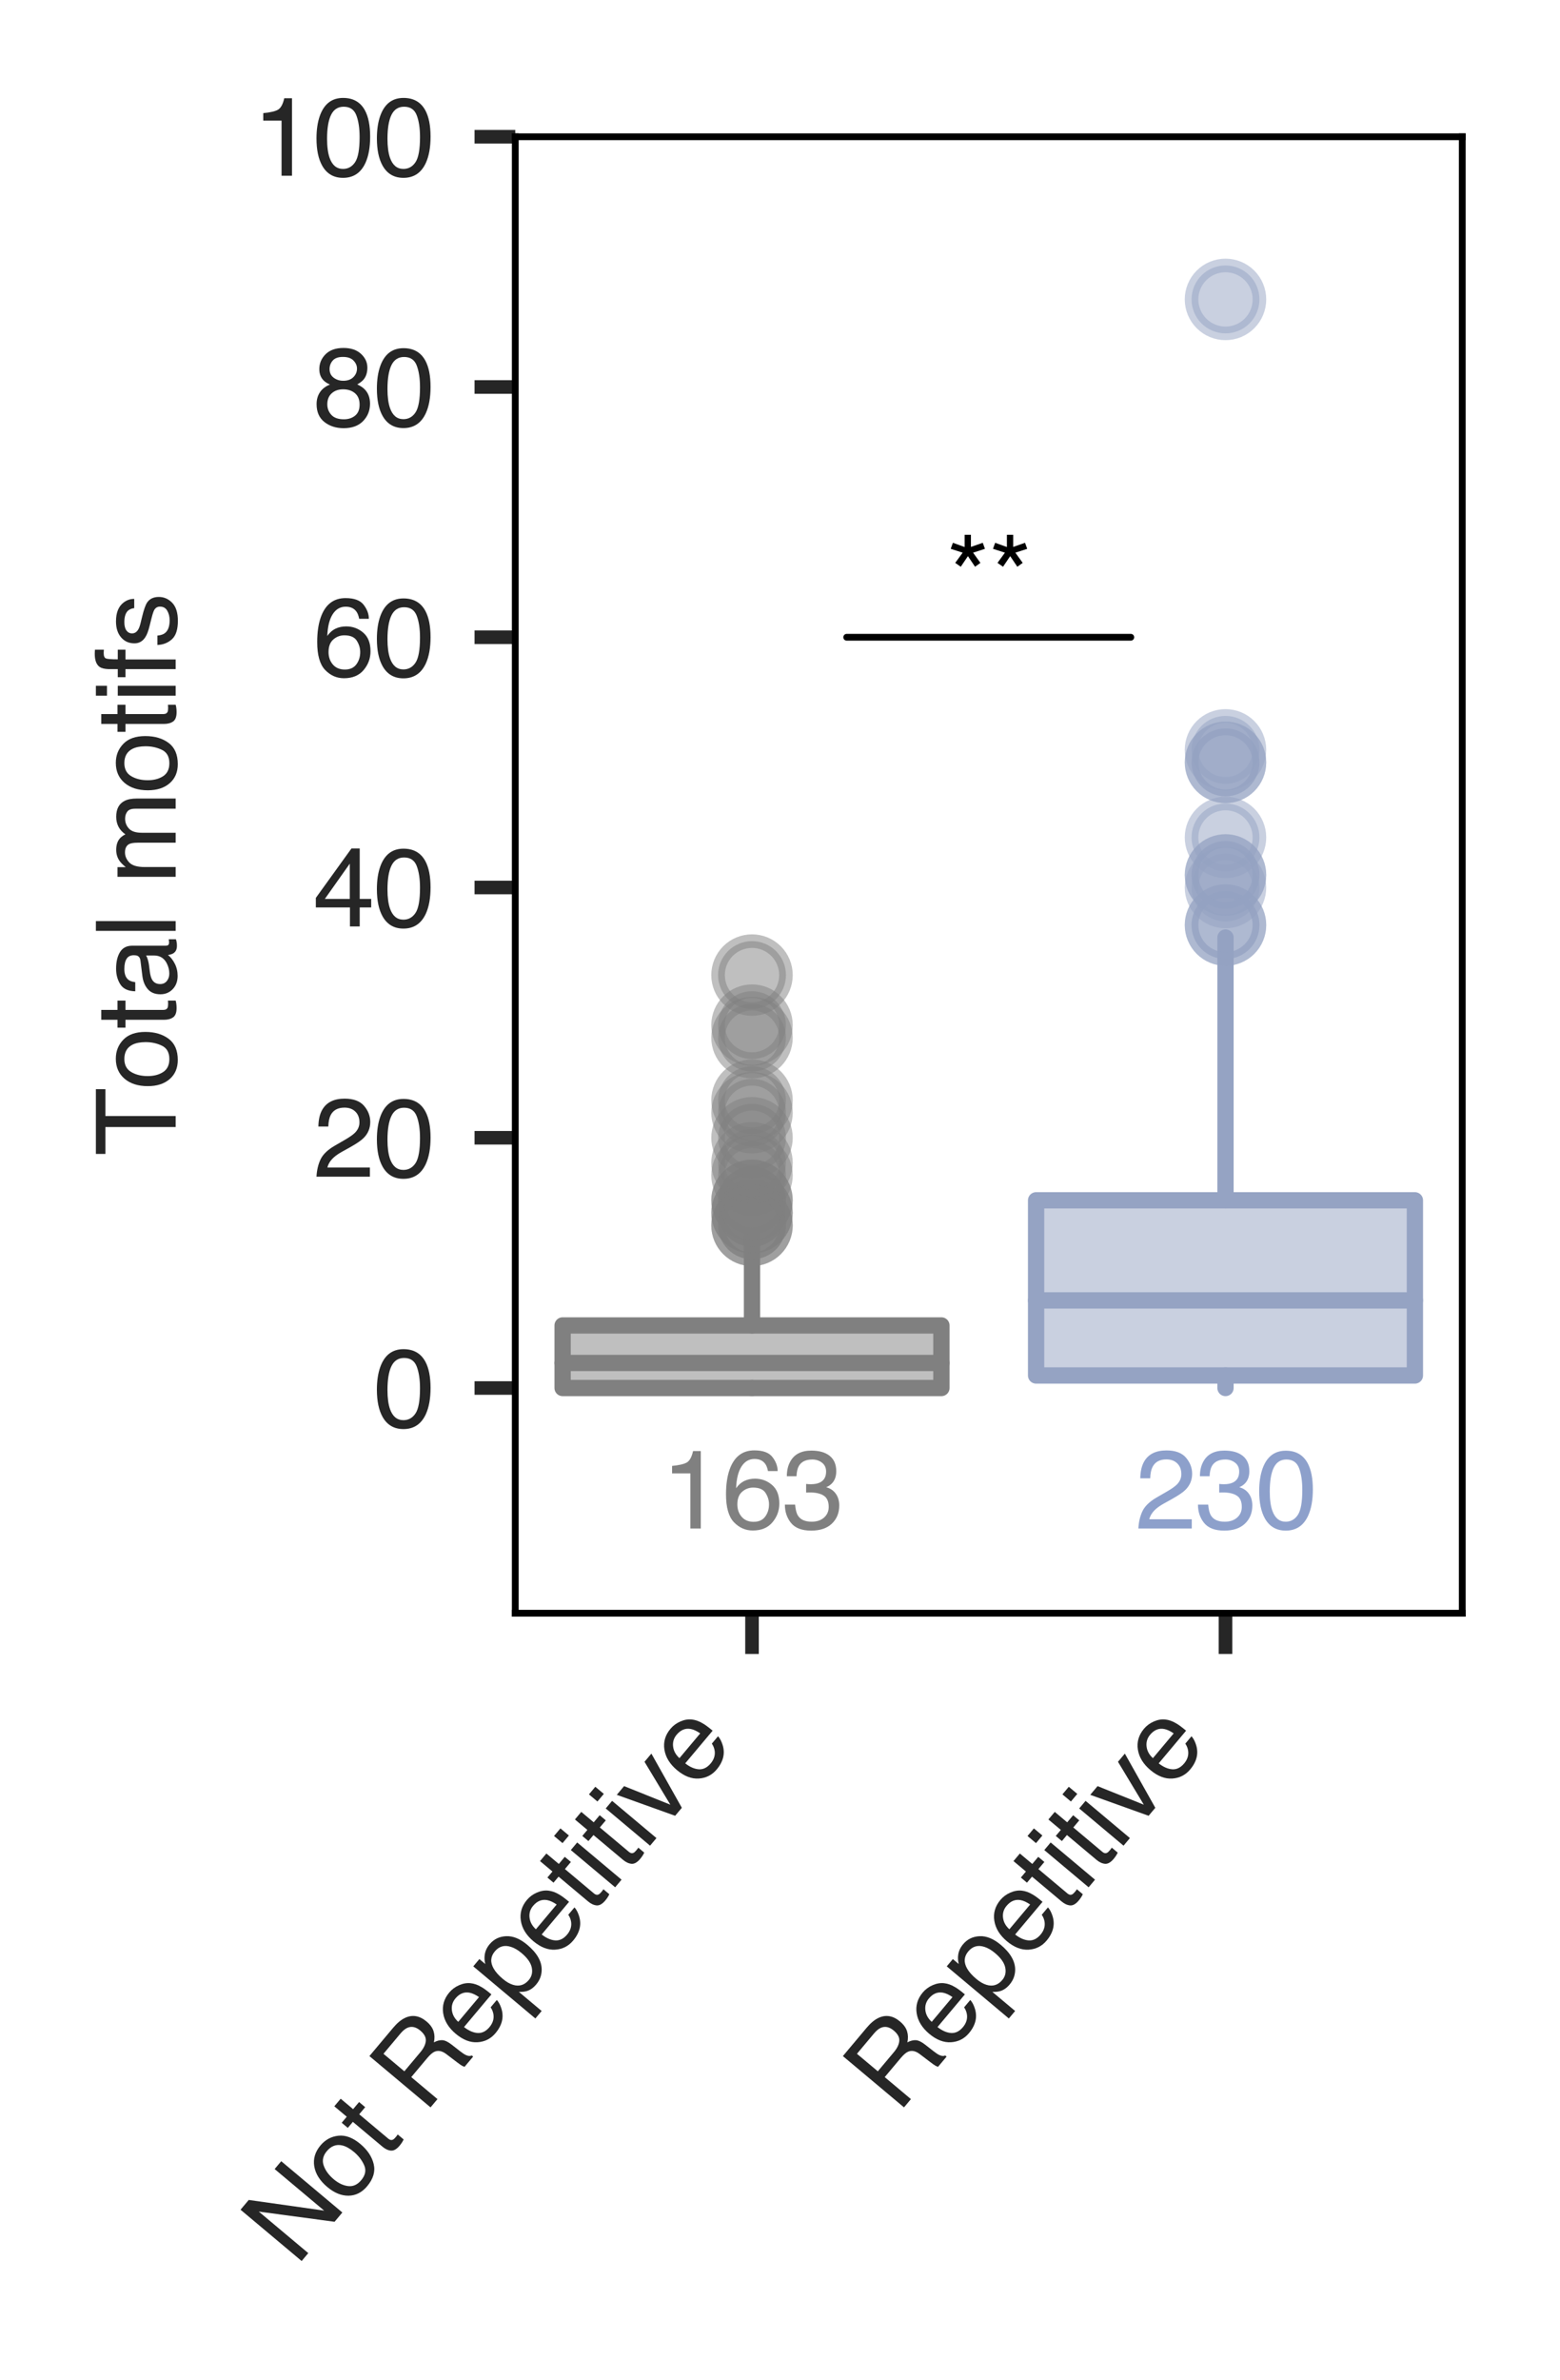 <?xml version="1.0" encoding="utf-8" standalone="no"?>
<!DOCTYPE svg PUBLIC "-//W3C//DTD SVG 1.1//EN"
  "http://www.w3.org/Graphics/SVG/1.1/DTD/svg11.dtd">
<svg height="175.239pt" version="1.1" viewBox="0 0 114.903 175.239" width="114.903pt" xmlns="http://www.w3.org/2000/svg" xmlns:xlink="http://www.w3.org/1999/xlink">
 <defs>
  <style type="text/css">*{stroke-linecap:butt;stroke-linejoin:round;}</style>
 </defs>
 <g id="figure_1">
  <g id="patch_1">
   <path d="M 0 175.239 
L 114.903 175.239 
L 114.903 0 
L 0 0 
z
" style="fill:#ffffff;"/>
  </g>
  <g id="axes_1">
   <g id="patch_2">
    <path d="M 37.953 118.789 
L 107.703 118.789 
L 107.703 10.069 
L 37.953 10.069 
z
" style="fill:#ffffff;"/>
   </g>
   <g id="matplotlib.axis_1">
    <g id="xtick_1">
     <g id="line2d_1">
      <defs>
       <path d="M 0 0 
L 0 3 
" id="mdcff1e4059" style="stroke:#262626;"/>
      </defs>
      <g>
       <use style="fill:#262626;stroke:#262626;" x="55.39" xlink:href="#mdcff1e4059" y="118.789"/>
      </g>
     </g>
     <g id="text_1">
      <!-- Not Repetitive -->
      <g style="fill:#262626;" transform="translate(21.817 166.967)rotate(-50)scale(0.08 -0.08)">
       <defs>
        <path d="M 488 4591 
L 1222 4591 
L 3541 872 
L 3541 4591 
L 4131 4591 
L 4131 0 
L 3434 0 
L 1081 3716 
L 1081 0 
L 488 0 
L 488 4591 
z
M 2269 4591 
L 2269 4591 
z
" id="Helvetica-4e" transform="scale(0.016)"/>
        <path d="M 1741 363 
Q 2300 363 2508 786 
Q 2716 1209 2716 1728 
Q 2716 2197 2566 2491 
Q 2328 2953 1747 2953 
Q 1231 2953 997 2559 
Q 763 2166 763 1609 
Q 763 1075 997 719 
Q 1231 363 1741 363 
z
M 1763 3444 
Q 2409 3444 2856 3012 
Q 3303 2581 3303 1744 
Q 3303 934 2909 406 
Q 2516 -122 1688 -122 
Q 997 -122 590 345 
Q 184 813 184 1600 
Q 184 2444 612 2944 
Q 1041 3444 1763 3444 
z
M 1744 3428 
L 1744 3428 
z
" id="Helvetica-6f" transform="scale(0.016)"/>
        <path d="M 525 4281 
L 1094 4281 
L 1094 3347 
L 1628 3347 
L 1628 2888 
L 1094 2888 
L 1094 703 
Q 1094 528 1213 469 
Q 1278 434 1431 434 
Q 1472 434 1519 436 
Q 1566 438 1628 444 
L 1628 0 
Q 1531 -28 1426 -40 
Q 1322 -53 1200 -53 
Q 806 -53 665 148 
Q 525 350 525 672 
L 525 2888 
L 72 2888 
L 72 3347 
L 525 3347 
L 525 4281 
z
" id="Helvetica-74" transform="scale(0.016)"/>
        <path id="Helvetica-20" transform="scale(0.016)"/>
        <path d="M 2622 2488 
Q 3059 2488 3314 2663 
Q 3569 2838 3569 3294 
Q 3569 3784 3213 3963 
Q 3022 4056 2703 4056 
L 1184 4056 
L 1184 2488 
L 2622 2488 
z
M 563 4591 
L 2688 4591 
Q 3213 4591 3553 4438 
Q 4200 4144 4200 3353 
Q 4200 2941 4029 2678 
Q 3859 2416 3553 2256 
Q 3822 2147 3958 1969 
Q 4094 1791 4109 1391 
L 4131 775 
Q 4141 513 4175 384 
Q 4231 166 4375 103 
L 4375 0 
L 3613 0 
Q 3581 59 3562 153 
Q 3544 247 3531 516 
L 3494 1281 
Q 3472 1731 3159 1884 
Q 2981 1969 2600 1969 
L 1184 1969 
L 1184 0 
L 563 0 
L 563 4591 
z
" id="Helvetica-52" transform="scale(0.016)"/>
        <path d="M 1806 3422 
Q 2163 3422 2497 3255 
Q 2831 3088 3006 2822 
Q 3175 2569 3231 2231 
Q 3281 2000 3281 1494 
L 828 1494 
Q 844 984 1069 676 
Q 1294 369 1766 369 
Q 2206 369 2469 659 
Q 2619 828 2681 1050 
L 3234 1050 
Q 3213 866 3089 639 
Q 2966 413 2813 269 
Q 2556 19 2178 -69 
Q 1975 -119 1719 -119 
Q 1094 -119 659 336 
Q 225 791 225 1609 
Q 225 2416 662 2919 
Q 1100 3422 1806 3422 
z
M 2703 1941 
Q 2669 2306 2544 2525 
Q 2313 2931 1772 2931 
Q 1384 2931 1121 2651 
Q 859 2372 844 1941 
L 2703 1941 
z
M 1753 3428 
L 1753 3428 
z
" id="Helvetica-65" transform="scale(0.016)"/>
        <path d="M 1825 378 
Q 2219 378 2480 708 
Q 2741 1038 2741 1694 
Q 2741 2094 2625 2381 
Q 2406 2934 1825 2934 
Q 1241 2934 1025 2350 
Q 909 2038 909 1556 
Q 909 1169 1025 897 
Q 1244 378 1825 378 
z
M 369 3331 
L 916 3331 
L 916 2888 
Q 1084 3116 1284 3241 
Q 1569 3428 1953 3428 
Q 2522 3428 2919 2992 
Q 3316 2556 3316 1747 
Q 3316 653 2744 184 
Q 2381 -113 1900 -113 
Q 1522 -113 1266 53 
Q 1116 147 931 375 
L 931 -1334 
L 369 -1334 
L 369 3331 
z
" id="Helvetica-70" transform="scale(0.016)"/>
        <path d="M 413 3331 
L 984 3331 
L 984 0 
L 413 0 
L 413 3331 
z
M 413 4591 
L 984 4591 
L 984 3953 
L 413 3953 
L 413 4591 
z
" id="Helvetica-69" transform="scale(0.016)"/>
        <path d="M 688 3347 
L 1581 622 
L 2516 3347 
L 3131 3347 
L 1869 0 
L 1269 0 
L 34 3347 
L 688 3347 
z
" id="Helvetica-76" transform="scale(0.016)"/>
       </defs>
       <use xlink:href="#Helvetica-4e"/>
       <use x="72.217" xlink:href="#Helvetica-6f"/>
       <use x="127.832" xlink:href="#Helvetica-74"/>
       <use x="155.615" xlink:href="#Helvetica-20"/>
       <use x="183.398" xlink:href="#Helvetica-52"/>
       <use x="255.615" xlink:href="#Helvetica-65"/>
       <use x="311.23" xlink:href="#Helvetica-70"/>
       <use x="366.846" xlink:href="#Helvetica-65"/>
       <use x="422.461" xlink:href="#Helvetica-74"/>
       <use x="450.244" xlink:href="#Helvetica-69"/>
       <use x="472.461" xlink:href="#Helvetica-74"/>
       <use x="500.244" xlink:href="#Helvetica-69"/>
       <use x="522.461" xlink:href="#Helvetica-76"/>
       <use x="572.461" xlink:href="#Helvetica-65"/>
      </g>
     </g>
    </g>
    <g id="xtick_2">
     <g id="line2d_2">
      <g>
       <use style="fill:#262626;stroke:#262626;" x="90.265" xlink:href="#mdcff1e4059" y="118.789"/>
      </g>
     </g>
     <g id="text_2">
      <!-- Repetitive -->
      <g style="fill:#262626;" transform="translate(66.122 155.728)rotate(-50)scale(0.08 -0.08)">
       <use xlink:href="#Helvetica-52"/>
       <use x="72.217" xlink:href="#Helvetica-65"/>
       <use x="127.832" xlink:href="#Helvetica-70"/>
       <use x="183.447" xlink:href="#Helvetica-65"/>
       <use x="239.062" xlink:href="#Helvetica-74"/>
       <use x="266.846" xlink:href="#Helvetica-69"/>
       <use x="289.062" xlink:href="#Helvetica-74"/>
       <use x="316.846" xlink:href="#Helvetica-69"/>
       <use x="339.062" xlink:href="#Helvetica-76"/>
       <use x="389.062" xlink:href="#Helvetica-65"/>
      </g>
     </g>
    </g>
   </g>
   <g id="matplotlib.axis_2">
    <g id="ytick_1">
     <g id="line2d_3">
      <defs>
       <path d="M 0 0 
L -3 0 
" id="mebf2fe80f3" style="stroke:#262626;"/>
      </defs>
      <g>
       <use style="fill:#262626;stroke:#262626;" x="37.953" xlink:href="#mebf2fe80f3" y="102.205"/>
      </g>
     </g>
     <g id="text_3">
      <!-- 0 -->
      <g style="fill:#262626;" transform="translate(27.504 105.074)scale(0.08 -0.08)">
       <defs>
        <path d="M 1731 4475 
Q 2600 4475 2988 3759 
Q 3288 3206 3288 2244 
Q 3288 1331 3016 734 
Q 2622 -122 1728 -122 
Q 922 -122 528 578 
Q 200 1163 200 2147 
Q 200 2909 397 3456 
Q 766 4475 1731 4475 
z
M 1725 391 
Q 2163 391 2422 778 
Q 2681 1166 2681 2222 
Q 2681 2984 2493 3476 
Q 2306 3969 1766 3969 
Q 1269 3969 1039 3501 
Q 809 3034 809 2125 
Q 809 1441 956 1025 
Q 1181 391 1725 391 
z
" id="Helvetica-30" transform="scale(0.016)"/>
       </defs>
       <use xlink:href="#Helvetica-30"/>
      </g>
     </g>
    </g>
    <g id="ytick_2">
     <g id="line2d_4">
      <g>
       <use style="fill:#262626;stroke:#262626;" x="37.953" xlink:href="#mebf2fe80f3" y="83.778"/>
      </g>
     </g>
     <g id="text_4">
      <!-- 20 -->
      <g style="fill:#262626;" transform="translate(23.055 86.647)scale(0.08 -0.08)">
       <defs>
        <path d="M 200 0 
Q 231 578 439 1006 
Q 647 1434 1250 1784 
L 1850 2131 
Q 2253 2366 2416 2531 
Q 2672 2791 2672 3125 
Q 2672 3516 2437 3745 
Q 2203 3975 1813 3975 
Q 1234 3975 1013 3538 
Q 894 3303 881 2888 
L 309 2888 
Q 319 3472 525 3841 
Q 891 4491 1816 4491 
Q 2584 4491 2939 4075 
Q 3294 3659 3294 3150 
Q 3294 2613 2916 2231 
Q 2697 2009 2131 1694 
L 1703 1456 
Q 1397 1288 1222 1134 
Q 909 863 828 531 
L 3272 531 
L 3272 0 
L 200 0 
z
" id="Helvetica-32" transform="scale(0.016)"/>
       </defs>
       <use xlink:href="#Helvetica-32"/>
       <use x="55.615" xlink:href="#Helvetica-30"/>
      </g>
     </g>
    </g>
    <g id="ytick_3">
     <g id="line2d_5">
      <g>
       <use style="fill:#262626;stroke:#262626;" x="37.953" xlink:href="#mebf2fe80f3" y="65.351"/>
      </g>
     </g>
     <g id="text_5">
      <!-- 40 -->
      <g style="fill:#262626;" transform="translate(23.055 68.22)scale(0.08 -0.08)">
       <defs>
        <path d="M 2116 1584 
L 2116 3613 
L 681 1584 
L 2116 1584 
z
M 2125 0 
L 2125 1094 
L 163 1094 
L 163 1644 
L 2213 4488 
L 2688 4488 
L 2688 1584 
L 3347 1584 
L 3347 1094 
L 2688 1094 
L 2688 0 
L 2125 0 
z
" id="Helvetica-34" transform="scale(0.016)"/>
       </defs>
       <use xlink:href="#Helvetica-34"/>
       <use x="55.615" xlink:href="#Helvetica-30"/>
      </g>
     </g>
    </g>
    <g id="ytick_4">
     <g id="line2d_6">
      <g>
       <use style="fill:#262626;stroke:#262626;" x="37.953" xlink:href="#mebf2fe80f3" y="46.924"/>
      </g>
     </g>
     <g id="text_6">
      <!-- 60 -->
      <g style="fill:#262626;" transform="translate(23.055 49.793)scale(0.08 -0.08)">
       <defs>
        <path d="M 1872 4494 
Q 2622 4494 2917 4105 
Q 3213 3716 3213 3303 
L 2656 3303 
Q 2606 3569 2497 3719 
Q 2294 4000 1881 4000 
Q 1409 4000 1131 3564 
Q 853 3128 822 2316 
Q 1016 2600 1309 2741 
Q 1578 2866 1909 2866 
Q 2472 2866 2890 2506 
Q 3309 2147 3309 1434 
Q 3309 825 2912 354 
Q 2516 -116 1781 -116 
Q 1153 -116 697 361 
Q 241 838 241 1966 
Q 241 2800 444 3381 
Q 834 4494 1872 4494 
z
M 1831 384 
Q 2275 384 2495 682 
Q 2716 981 2716 1388 
Q 2716 1731 2519 2042 
Q 2322 2353 1803 2353 
Q 1441 2353 1167 2112 
Q 894 1872 894 1388 
Q 894 963 1142 673 
Q 1391 384 1831 384 
z
" id="Helvetica-36" transform="scale(0.016)"/>
       </defs>
       <use xlink:href="#Helvetica-36"/>
       <use x="55.615" xlink:href="#Helvetica-30"/>
      </g>
     </g>
    </g>
    <g id="ytick_5">
     <g id="line2d_7">
      <g>
       <use style="fill:#262626;stroke:#262626;" x="37.953" xlink:href="#mebf2fe80f3" y="28.496"/>
      </g>
     </g>
     <g id="text_7">
      <!-- 80 -->
      <g style="fill:#262626;" transform="translate(23.055 31.366)scale(0.08 -0.08)">
       <defs>
        <path d="M 1741 2600 
Q 2113 2600 2322 2808 
Q 2531 3016 2531 3303 
Q 2531 3553 2331 3762 
Q 2131 3972 1722 3972 
Q 1316 3972 1134 3762 
Q 953 3553 953 3272 
Q 953 2956 1187 2778 
Q 1422 2600 1741 2600 
z
M 1775 384 
Q 2166 384 2423 595 
Q 2681 806 2681 1225 
Q 2681 1659 2415 1884 
Q 2150 2109 1734 2109 
Q 1331 2109 1076 1879 
Q 822 1650 822 1244 
Q 822 894 1055 639 
Q 1288 384 1775 384 
z
M 975 2384 
Q 741 2484 609 2619 
Q 363 2869 363 3269 
Q 363 3769 725 4128 
Q 1088 4488 1753 4488 
Q 2397 4488 2762 4148 
Q 3128 3809 3128 3356 
Q 3128 2938 2916 2678 
Q 2797 2531 2547 2391 
Q 2825 2263 2984 2097 
Q 3281 1784 3281 1284 
Q 3281 694 2884 283 
Q 2488 -128 1763 -128 
Q 1109 -128 657 226 
Q 206 581 206 1256 
Q 206 1653 400 1942 
Q 594 2231 975 2384 
z
" id="Helvetica-38" transform="scale(0.016)"/>
       </defs>
       <use xlink:href="#Helvetica-38"/>
       <use x="55.615" xlink:href="#Helvetica-30"/>
      </g>
     </g>
    </g>
    <g id="ytick_6">
     <g id="line2d_8">
      <g>
       <use style="fill:#262626;stroke:#262626;" x="37.953" xlink:href="#mebf2fe80f3" y="10.069"/>
      </g>
     </g>
     <g id="text_8">
      <!-- 100 -->
      <g style="fill:#262626;" transform="translate(18.606 12.939)scale(0.08 -0.08)">
       <defs>
        <path d="M 613 3169 
L 613 3600 
Q 1222 3659 1462 3798 
Q 1703 3938 1822 4456 
L 2266 4456 
L 2266 0 
L 1666 0 
L 1666 3169 
L 613 3169 
z
" id="Helvetica-31" transform="scale(0.016)"/>
       </defs>
       <use xlink:href="#Helvetica-31"/>
       <use x="55.615" xlink:href="#Helvetica-30"/>
       <use x="111.23" xlink:href="#Helvetica-30"/>
      </g>
     </g>
    </g>
    <g id="text_9">
     <!-- Total motifs -->
     <g style="fill:#262626;" transform="translate(12.939 85.1)rotate(-90)scale(0.08 -0.08)">
      <defs>
       <path d="M 3828 4591 
L 3828 4044 
L 2281 4044 
L 2281 0 
L 1650 0 
L 1650 4044 
L 103 4044 
L 103 4591 
L 3828 4591 
z
" id="Helvetica-54" transform="scale(0.016)"/>
       <path d="M 844 891 
Q 844 647 1022 506 
Q 1200 366 1444 366 
Q 1741 366 2019 503 
Q 2488 731 2488 1250 
L 2488 1703 
Q 2384 1638 2221 1594 
Q 2059 1550 1903 1531 
L 1563 1488 
Q 1256 1447 1103 1359 
Q 844 1213 844 891 
z
M 2206 2028 
Q 2400 2053 2466 2191 
Q 2503 2266 2503 2406 
Q 2503 2694 2298 2823 
Q 2094 2953 1713 2953 
Q 1272 2953 1088 2716 
Q 984 2584 953 2325 
L 428 2325 
Q 444 2944 830 3186 
Q 1216 3428 1725 3428 
Q 2316 3428 2684 3203 
Q 3050 2978 3050 2503 
L 3050 575 
Q 3050 488 3086 434 
Q 3122 381 3238 381 
Q 3275 381 3322 386 
Q 3369 391 3422 400 
L 3422 -16 
Q 3291 -53 3222 -62 
Q 3153 -72 3034 -72 
Q 2744 -72 2613 134 
Q 2544 244 2516 444 
Q 2344 219 2022 53 
Q 1700 -113 1313 -113 
Q 847 -113 551 170 
Q 256 453 256 878 
Q 256 1344 547 1600 
Q 838 1856 1309 1916 
L 2206 2028 
z
M 1741 3428 
L 1741 3428 
z
" id="Helvetica-61" transform="scale(0.016)"/>
       <path d="M 428 4591 
L 991 4591 
L 991 0 
L 428 0 
L 428 4591 
z
" id="Helvetica-6c" transform="scale(0.016)"/>
       <path d="M 413 3347 
L 969 3347 
L 969 2872 
Q 1169 3119 1331 3231 
Q 1609 3422 1963 3422 
Q 2363 3422 2606 3225 
Q 2744 3113 2856 2894 
Q 3044 3163 3297 3292 
Q 3550 3422 3866 3422 
Q 4541 3422 4784 2934 
Q 4916 2672 4916 2228 
L 4916 0 
L 4331 0 
L 4331 2325 
Q 4331 2659 4164 2784 
Q 3997 2909 3756 2909 
Q 3425 2909 3186 2687 
Q 2947 2466 2947 1947 
L 2947 0 
L 2375 0 
L 2375 2184 
Q 2375 2525 2294 2681 
Q 2166 2916 1816 2916 
Q 1497 2916 1236 2669 
Q 975 2422 975 1775 
L 975 0 
L 413 0 
L 413 3347 
z
" id="Helvetica-6d" transform="scale(0.016)"/>
       <path d="M 553 3856 
Q 566 4206 675 4369 
Q 872 4656 1434 4656 
Q 1488 4656 1544 4653 
Q 1600 4650 1672 4644 
L 1672 4131 
Q 1584 4138 1545 4139 
Q 1506 4141 1472 4141 
Q 1216 4141 1166 4008 
Q 1116 3875 1116 3331 
L 1672 3331 
L 1672 2888 
L 1109 2888 
L 1109 0 
L 553 0 
L 553 2888 
L 88 2888 
L 88 3331 
L 553 3331 
L 553 3856 
z
" id="Helvetica-66" transform="scale(0.016)"/>
       <path d="M 747 1050 
Q 772 769 888 619 
Q 1100 347 1625 347 
Q 1938 347 2175 483 
Q 2413 619 2413 903 
Q 2413 1119 2222 1231 
Q 2100 1300 1741 1391 
L 1294 1503 
Q 866 1609 663 1741 
Q 300 1969 300 2372 
Q 300 2847 642 3140 
Q 984 3434 1563 3434 
Q 2319 3434 2653 2991 
Q 2863 2709 2856 2384 
L 2325 2384 
Q 2309 2575 2191 2731 
Q 1997 2953 1519 2953 
Q 1200 2953 1036 2831 
Q 872 2709 872 2509 
Q 872 2291 1088 2159 
Q 1213 2081 1456 2022 
L 1828 1931 
Q 2434 1784 2641 1647 
Q 2969 1431 2969 969 
Q 2969 522 2630 197 
Q 2291 -128 1597 -128 
Q 850 -128 539 211 
Q 228 550 206 1050 
L 747 1050 
z
M 1578 3428 
L 1578 3428 
z
" id="Helvetica-73" transform="scale(0.016)"/>
      </defs>
      <use xlink:href="#Helvetica-54"/>
      <use x="61.084" xlink:href="#Helvetica-6f"/>
      <use x="116.699" xlink:href="#Helvetica-74"/>
      <use x="144.482" xlink:href="#Helvetica-61"/>
      <use x="200.098" xlink:href="#Helvetica-6c"/>
      <use x="222.314" xlink:href="#Helvetica-20"/>
      <use x="250.098" xlink:href="#Helvetica-6d"/>
      <use x="333.398" xlink:href="#Helvetica-6f"/>
      <use x="389.014" xlink:href="#Helvetica-74"/>
      <use x="416.797" xlink:href="#Helvetica-69"/>
      <use x="439.014" xlink:href="#Helvetica-66"/>
      <use x="466.797" xlink:href="#Helvetica-73"/>
     </g>
    </g>
   </g>
   <g id="patch_3">
    <path clip-path="url(#p706b0dd144)" d="M 41.44 102.205 
L 69.34 102.205 
L 69.34 97.598 
L 41.44 97.598 
L 41.44 102.205 
z
" style="fill:#808080;fill-opacity:0.5;stroke:#808080;stroke-linejoin:miter;stroke-width:1.2;"/>
   </g>
   <g id="patch_4">
    <path clip-path="url(#p706b0dd144)" d="M 76.315 101.284 
L 104.215 101.284 
L 104.215 88.385 
L 76.315 88.385 
L 76.315 101.284 
z
" style="fill:#95a3c3;fill-opacity:0.5;stroke:#95a3c3;stroke-linejoin:miter;stroke-width:1.2;"/>
   </g>
   <g id="line2d_9">
    <path clip-path="url(#p706b0dd144)" d="M 55.39 102.205 
L 55.39 102.205 
" style="fill:none;stroke:#808080;stroke-linecap:round;stroke-width:1.2;"/>
   </g>
   <g id="line2d_10">
    <path clip-path="url(#p706b0dd144)" d="M 55.39 97.598 
L 55.39 91.149 
" style="fill:none;stroke:#808080;stroke-linecap:round;stroke-width:1.2;"/>
   </g>
   <g id="line2d_11">
    <defs>
     <path d="M 0 2.5 
C 0.663 2.5 1.299 2.237 1.768 1.768 
C 2.237 1.299 2.5 0.663 2.5 0 
C 2.5 -0.663 2.237 -1.299 1.768 -1.768 
C 1.299 -2.237 0.663 -2.5 0 -2.5 
C -0.663 -2.5 -1.299 -2.237 -1.768 -1.768 
C -2.237 -1.299 -2.5 -0.663 -2.5 0 
C -2.5 0.663 -2.237 1.299 -1.768 1.768 
C -1.299 2.237 -0.663 2.5 0 2.5 
z
" id="mbcd923431f" style="stroke:#808080;stroke-opacity:0.5;"/>
    </defs>
    <g clip-path="url(#p706b0dd144)">
     <use style="fill:#808080;fill-opacity:0.5;stroke:#808080;stroke-opacity:0.5;" x="55.39" xlink:href="#mbcd923431f" y="90.227"/>
     <use style="fill:#808080;fill-opacity:0.5;stroke:#808080;stroke-opacity:0.5;" x="55.39" xlink:href="#mbcd923431f" y="88.385"/>
     <use style="fill:#808080;fill-opacity:0.5;stroke:#808080;stroke-opacity:0.5;" x="55.39" xlink:href="#mbcd923431f" y="89.306"/>
     <use style="fill:#808080;fill-opacity:0.5;stroke:#808080;stroke-opacity:0.5;" x="55.39" xlink:href="#mbcd923431f" y="89.306"/>
     <use style="fill:#808080;fill-opacity:0.5;stroke:#808080;stroke-opacity:0.5;" x="55.39" xlink:href="#mbcd923431f" y="86.542"/>
     <use style="fill:#808080;fill-opacity:0.5;stroke:#808080;stroke-opacity:0.5;" x="55.39" xlink:href="#mbcd923431f" y="83.778"/>
     <use style="fill:#808080;fill-opacity:0.5;stroke:#808080;stroke-opacity:0.5;" x="55.39" xlink:href="#mbcd923431f" y="81.014"/>
     <use style="fill:#808080;fill-opacity:0.5;stroke:#808080;stroke-opacity:0.5;" x="55.39" xlink:href="#mbcd923431f" y="75.486"/>
     <use style="fill:#808080;fill-opacity:0.5;stroke:#808080;stroke-opacity:0.5;" x="55.39" xlink:href="#mbcd923431f" y="81.935"/>
     <use style="fill:#808080;fill-opacity:0.5;stroke:#808080;stroke-opacity:0.5;" x="55.39" xlink:href="#mbcd923431f" y="71.8"/>
     <use style="fill:#808080;fill-opacity:0.5;stroke:#808080;stroke-opacity:0.5;" x="55.39" xlink:href="#mbcd923431f" y="88.385"/>
     <use style="fill:#808080;fill-opacity:0.5;stroke:#808080;stroke-opacity:0.5;" x="55.39" xlink:href="#mbcd923431f" y="90.227"/>
     <use style="fill:#808080;fill-opacity:0.5;stroke:#808080;stroke-opacity:0.5;" x="55.39" xlink:href="#mbcd923431f" y="85.621"/>
     <use style="fill:#808080;fill-opacity:0.5;stroke:#808080;stroke-opacity:0.5;" x="55.39" xlink:href="#mbcd923431f" y="76.407"/>
    </g>
   </g>
   <g id="line2d_12">
    <path clip-path="url(#p706b0dd144)" d="M 90.265 101.284 
L 90.265 102.205 
" style="fill:none;stroke:#95a3c3;stroke-linecap:round;stroke-width:1.2;"/>
   </g>
   <g id="line2d_13">
    <path clip-path="url(#p706b0dd144)" d="M 90.265 88.385 
L 90.265 69.036 
" style="fill:none;stroke:#95a3c3;stroke-linecap:round;stroke-width:1.2;"/>
   </g>
   <g id="line2d_14">
    <defs>
     <path d="M 0 2.5 
C 0.663 2.5 1.299 2.237 1.768 1.768 
C 2.237 1.299 2.5 0.663 2.5 0 
C 2.5 -0.663 2.237 -1.299 1.768 -1.768 
C 1.299 -2.237 0.663 -2.5 0 -2.5 
C -0.663 -2.5 -1.299 -2.237 -1.768 -1.768 
C -2.237 -1.299 -2.5 -0.663 -2.5 0 
C -2.5 0.663 -2.237 1.299 -1.768 1.768 
C -1.299 2.237 -0.663 2.5 0 2.5 
z
" id="m5b363ec84a" style="stroke:#95a3c3;stroke-opacity:0.5;"/>
    </defs>
    <g clip-path="url(#p706b0dd144)">
     <use style="fill:#95a3c3;fill-opacity:0.5;stroke:#95a3c3;stroke-opacity:0.5;" x="90.265" xlink:href="#m5b363ec84a" y="56.137"/>
     <use style="fill:#95a3c3;fill-opacity:0.5;stroke:#95a3c3;stroke-opacity:0.5;" x="90.265" xlink:href="#m5b363ec84a" y="68.115"/>
     <use style="fill:#95a3c3;fill-opacity:0.5;stroke:#95a3c3;stroke-opacity:0.5;" x="90.265" xlink:href="#m5b363ec84a" y="22.047"/>
     <use style="fill:#95a3c3;fill-opacity:0.5;stroke:#95a3c3;stroke-opacity:0.5;" x="90.265" xlink:href="#m5b363ec84a" y="61.665"/>
     <use style="fill:#95a3c3;fill-opacity:0.5;stroke:#95a3c3;stroke-opacity:0.5;" x="90.265" xlink:href="#m5b363ec84a" y="55.216"/>
     <use style="fill:#95a3c3;fill-opacity:0.5;stroke:#95a3c3;stroke-opacity:0.5;" x="90.265" xlink:href="#m5b363ec84a" y="64.429"/>
     <use style="fill:#95a3c3;fill-opacity:0.5;stroke:#95a3c3;stroke-opacity:0.5;" x="90.265" xlink:href="#m5b363ec84a" y="56.137"/>
     <use style="fill:#95a3c3;fill-opacity:0.5;stroke:#95a3c3;stroke-opacity:0.5;" x="90.265" xlink:href="#m5b363ec84a" y="65.351"/>
     <use style="fill:#95a3c3;fill-opacity:0.5;stroke:#95a3c3;stroke-opacity:0.5;" x="90.265" xlink:href="#m5b363ec84a" y="68.115"/>
     <use style="fill:#95a3c3;fill-opacity:0.5;stroke:#95a3c3;stroke-opacity:0.5;" x="90.265" xlink:href="#m5b363ec84a" y="64.429"/>
    </g>
   </g>
   <g id="line2d_15">
    <path clip-path="url(#p706b0dd144)" d="M 62.365 46.924 
L 62.365 46.924 
L 83.29 46.924 
L 83.29 46.924 
" style="fill:none;stroke:#000000;stroke-linecap:round;stroke-width:0.5;"/>
   </g>
   <g id="line2d_16">
    <path clip-path="url(#p706b0dd144)" d="M 41.44 100.362 
L 69.34 100.362 
" style="fill:none;stroke:#808080;stroke-linecap:round;stroke-width:1.2;"/>
   </g>
   <g id="line2d_17">
    <path clip-path="url(#p706b0dd144)" d="M 76.315 95.755 
L 104.215 95.755 
" style="fill:none;stroke:#95a3c3;stroke-linecap:round;stroke-width:1.2;"/>
   </g>
   <g id="patch_5">
    <path d="M 37.953 118.789 
L 37.953 10.069 
" style="fill:none;stroke:#000000;stroke-linecap:square;stroke-linejoin:miter;stroke-width:0.5;"/>
   </g>
   <g id="patch_6">
    <path d="M 107.703 118.789 
L 107.703 10.069 
" style="fill:none;stroke:#000000;stroke-linecap:square;stroke-linejoin:miter;stroke-width:0.5;"/>
   </g>
   <g id="patch_7">
    <path d="M 37.953 118.789 
L 107.703 118.789 
" style="fill:none;stroke:#000000;stroke-linecap:square;stroke-linejoin:miter;stroke-width:0.5;"/>
   </g>
   <g id="patch_8">
    <path d="M 37.953 10.069 
L 107.703 10.069 
" style="fill:none;stroke:#000000;stroke-linecap:square;stroke-linejoin:miter;stroke-width:0.5;"/>
   </g>
   <g id="text_10">
    <!-- 163 -->
    <g style="fill:#808080;" transform="translate(48.717 112.55)scale(0.08 -0.08)">
     <defs>
      <path d="M 1663 -122 
Q 869 -122 511 314 
Q 153 750 153 1375 
L 741 1375 
Q 778 941 903 744 
Q 1122 391 1694 391 
Q 2138 391 2406 628 
Q 2675 866 2675 1241 
Q 2675 1703 2392 1887 
Q 2109 2072 1606 2072 
Q 1550 2072 1492 2070 
Q 1434 2069 1375 2066 
L 1375 2563 
Q 1463 2553 1522 2550 
Q 1581 2547 1650 2547 
Q 1966 2547 2169 2647 
Q 2525 2822 2525 3272 
Q 2525 3606 2287 3787 
Q 2050 3969 1734 3969 
Q 1172 3969 956 3594 
Q 838 3388 822 3006 
L 266 3006 
Q 266 3506 466 3856 
Q 809 4481 1675 4481 
Q 2359 4481 2734 4176 
Q 3109 3872 3109 3294 
Q 3109 2881 2888 2625 
Q 2750 2466 2531 2375 
Q 2884 2278 3082 2001 
Q 3281 1725 3281 1325 
Q 3281 684 2859 281 
Q 2438 -122 1663 -122 
z
" id="Helvetica-33" transform="scale(0.016)"/>
     </defs>
     <use xlink:href="#Helvetica-31"/>
     <use x="55.615" xlink:href="#Helvetica-36"/>
     <use x="111.23" xlink:href="#Helvetica-33"/>
    </g>
   </g>
   <g id="text_11">
    <!-- 230 -->
    <g style="fill:#8da0cb;" transform="translate(83.592 112.55)scale(0.08 -0.08)">
     <use xlink:href="#Helvetica-32"/>
     <use x="55.615" xlink:href="#Helvetica-33"/>
     <use x="111.23" xlink:href="#Helvetica-30"/>
    </g>
   </g>
   <g id="text_12">
    <!-- ** -->
    <g transform="translate(69.714 45.256)scale(0.08 -0.08)">
     <defs>
      <path d="M 1406 4591 
L 1406 3894 
L 2088 4131 
L 2213 3784 
L 1531 3563 
L 1953 2975 
L 1644 2753 
L 1234 3363 
L 822 2753 
L 503 2975 
L 931 3563 
L 244 3784 
L 369 4131 
L 1044 3888 
L 1044 4591 
L 1406 4591 
z
" id="Helvetica-2a" transform="scale(0.016)"/>
     </defs>
     <use xlink:href="#Helvetica-2a"/>
     <use x="38.916" xlink:href="#Helvetica-2a"/>
    </g>
   </g>
  </g>
 </g>
 <defs>
  <clipPath id="p706b0dd144">
   <rect height="108.72" width="69.75" x="37.953" y="10.069"/>
  </clipPath>
 </defs>
</svg>
